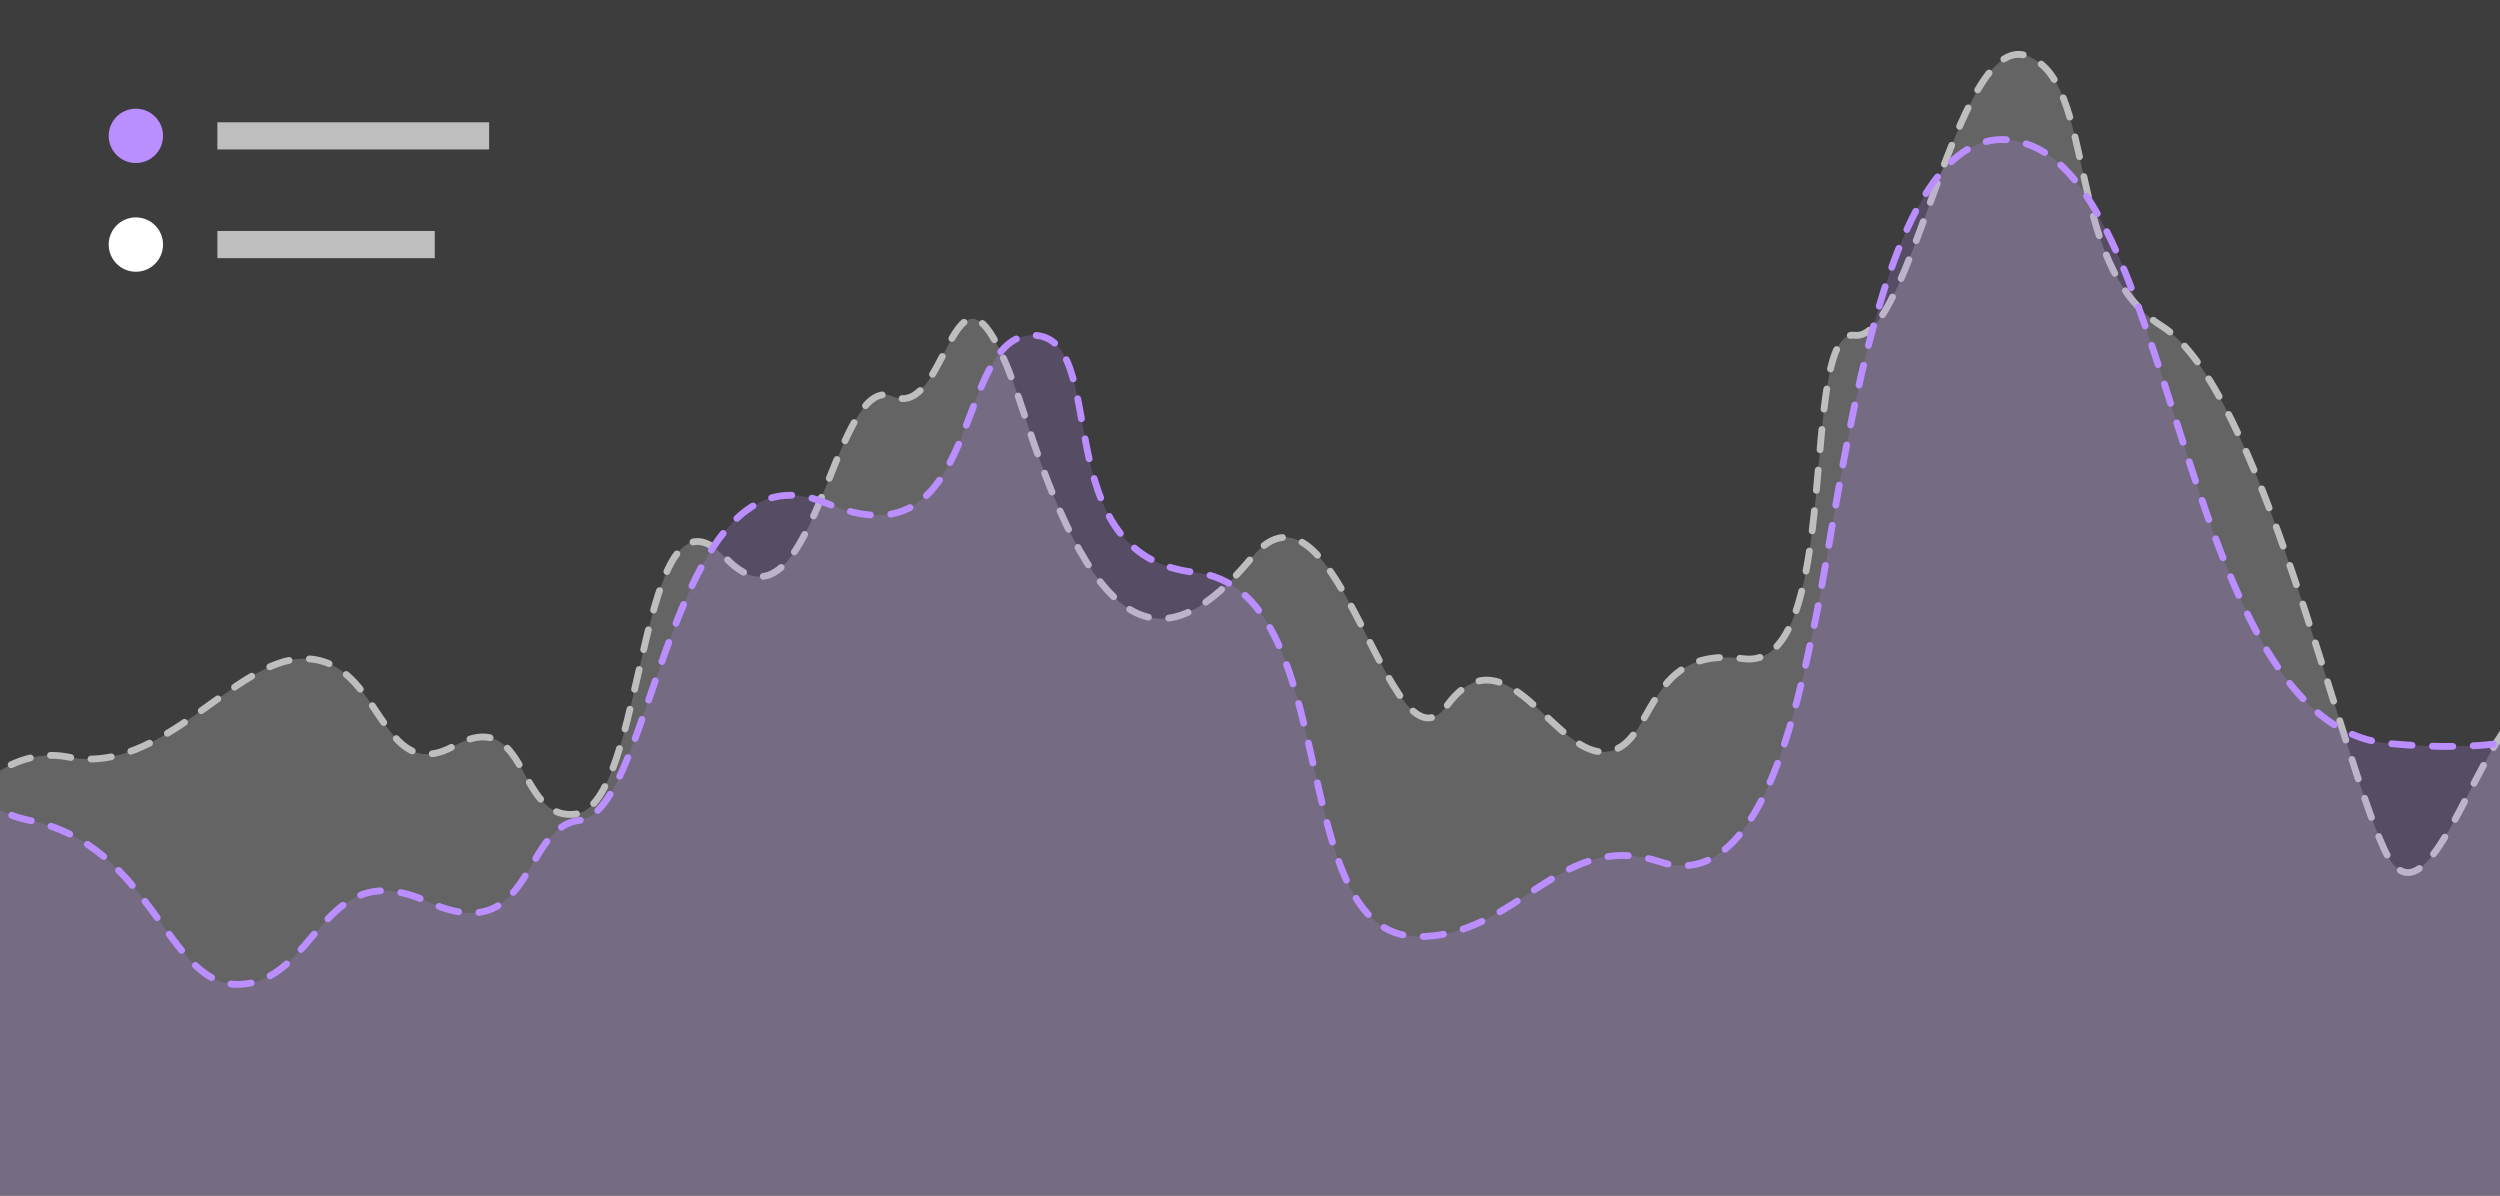 <svg width="368" height="176" viewBox="0 0 368 176" fill="none" xmlns="http://www.w3.org/2000/svg">
<rect x="0" y="0" width="368" height="176" fill="#808080" stroke="none"/>
<g clip-path="url(#clip0)">
<rect width="368" height="176" fill="#3D3D3D"/>
<path opacity="0.2" d="M272.992 49.35C264.637 48.212 271.509 99.028 256.57 96.959C241.631 94.89 243.85 110.351 236.132 110.677C228.732 110.99 221.476 92.337 212.972 103.892C204.469 115.448 196.89 66.858 184.261 82.08C171.632 97.302 161.641 94.863 150.998 61.677C140.355 28.491 140.402 62.269 131.435 58.363C122.469 54.458 119.846 95.817 106.775 82.08C93.704 68.343 95.306 118.627 84.676 119.839C75.874 120.843 77.982 103.692 66.852 109.801C55.723 115.909 56.435 96.959 44.74 96.959C34.418 96.959 24.001 114.206 10.042 111.437C-3.918 108.668 -14 130.239 -14 130.239V176H381.205V81.012C381.205 81.012 380.758 104.379 373.323 103.892C365.887 103.406 357.654 139.644 350.92 124.924C344.185 110.204 332.654 57.063 318.162 47.963C303.669 38.863 308.855 11.905 298.337 8.211C287.819 4.517 281.347 50.488 272.992 49.35Z" fill="white"/>
<path d="M-14 130.239C-14 130.239 -3.918 108.668 10.042 111.437C24.001 114.206 34.418 96.959 44.74 96.959C56.435 96.959 55.723 115.909 66.852 109.801C77.982 103.692 75.874 120.843 84.676 119.839C95.306 118.627 93.704 68.343 106.775 82.08C119.846 95.817 122.469 54.458 131.435 58.363C140.402 62.269 140.355 28.491 150.998 61.677C161.641 94.863 171.632 97.302 184.261 82.08C196.89 66.858 204.469 115.448 212.972 103.892C221.476 92.337 228.732 110.99 236.132 110.677C243.85 110.351 241.631 94.89 256.57 96.959C271.509 99.028 264.637 48.212 272.992 49.35C281.347 50.488 287.819 4.517 298.337 8.211C308.855 11.905 303.669 38.863 318.162 47.963C332.654 57.063 344.185 110.204 350.92 124.924C357.654 139.644 365.887 103.406 373.323 103.892C380.758 104.379 381.205 81.012 381.205 81.012" stroke="#BEBEBE" stroke-linecap="round" stroke-linejoin="round" stroke-dasharray="3 3"/>
<path opacity="0.2" d="M267.089 91.875C271.37 71.768 276.969 12.833 298.87 21.385C320.771 29.937 321.43 106.666 351.564 109.439C380.263 112.081 381.182 102.023 381.204 101.06V100.986C381.204 100.986 381.205 101.011 381.204 101.06V176H-14V89.794C-14 89.794 -13.652 117.066 4.37 120.764C22.392 124.462 24.54 144.898 34.907 144.898C46.796 144.898 47.181 125.54 62.9 132.711C78.62 139.883 76.649 121.75 85.295 120.764C96.423 119.495 98.401 64.212 121.663 74.079C144.924 83.945 140.13 49.35 151.986 49.35C163.842 49.35 153.46 81.746 175.859 84.248C198.259 86.749 188.709 137.866 208.796 137.866C223.545 137.866 229.569 121.965 244.365 126.864C259.16 131.762 264.575 103.683 267.089 91.875Z" fill="#BB8EFF"/>
<path d="M-14 89.794C-14 89.794 -13.652 117.066 4.37 120.764C22.392 124.462 24.54 144.898 34.907 144.898C46.796 144.898 47.181 125.54 62.9 132.711C78.62 139.883 76.649 121.75 85.295 120.764C96.423 119.495 98.401 64.212 121.663 74.079C144.924 83.945 140.13 49.35 151.986 49.35C163.842 49.35 153.46 81.746 175.859 84.248C198.259 86.749 188.709 137.866 208.796 137.866C223.545 137.866 229.569 121.965 244.365 126.864C259.16 131.762 264.575 103.683 267.089 91.875C271.37 71.768 276.969 12.833 298.87 21.385C320.771 29.937 321.43 106.666 351.564 109.439C381.698 112.213 381.204 100.986 381.204 100.986" stroke="#BB8EFF" stroke-linecap="round" stroke-linejoin="round" stroke-dasharray="3 3"/>
<circle cx="20" cy="20" r="4" fill="#BB8EFF"/>
<rect x="32" y="18" width="40" height="4" fill="#BEBEBE"/>
<circle cx="20" cy="36" r="4" fill="white"/>
<rect x="32" y="34" width="32" height="4" fill="#BEBEBE"/>
</g>
<defs>
<clipPath id="clip0">
<rect width="368" height="176" fill="white"/>
</clipPath>
</defs>
</svg>
